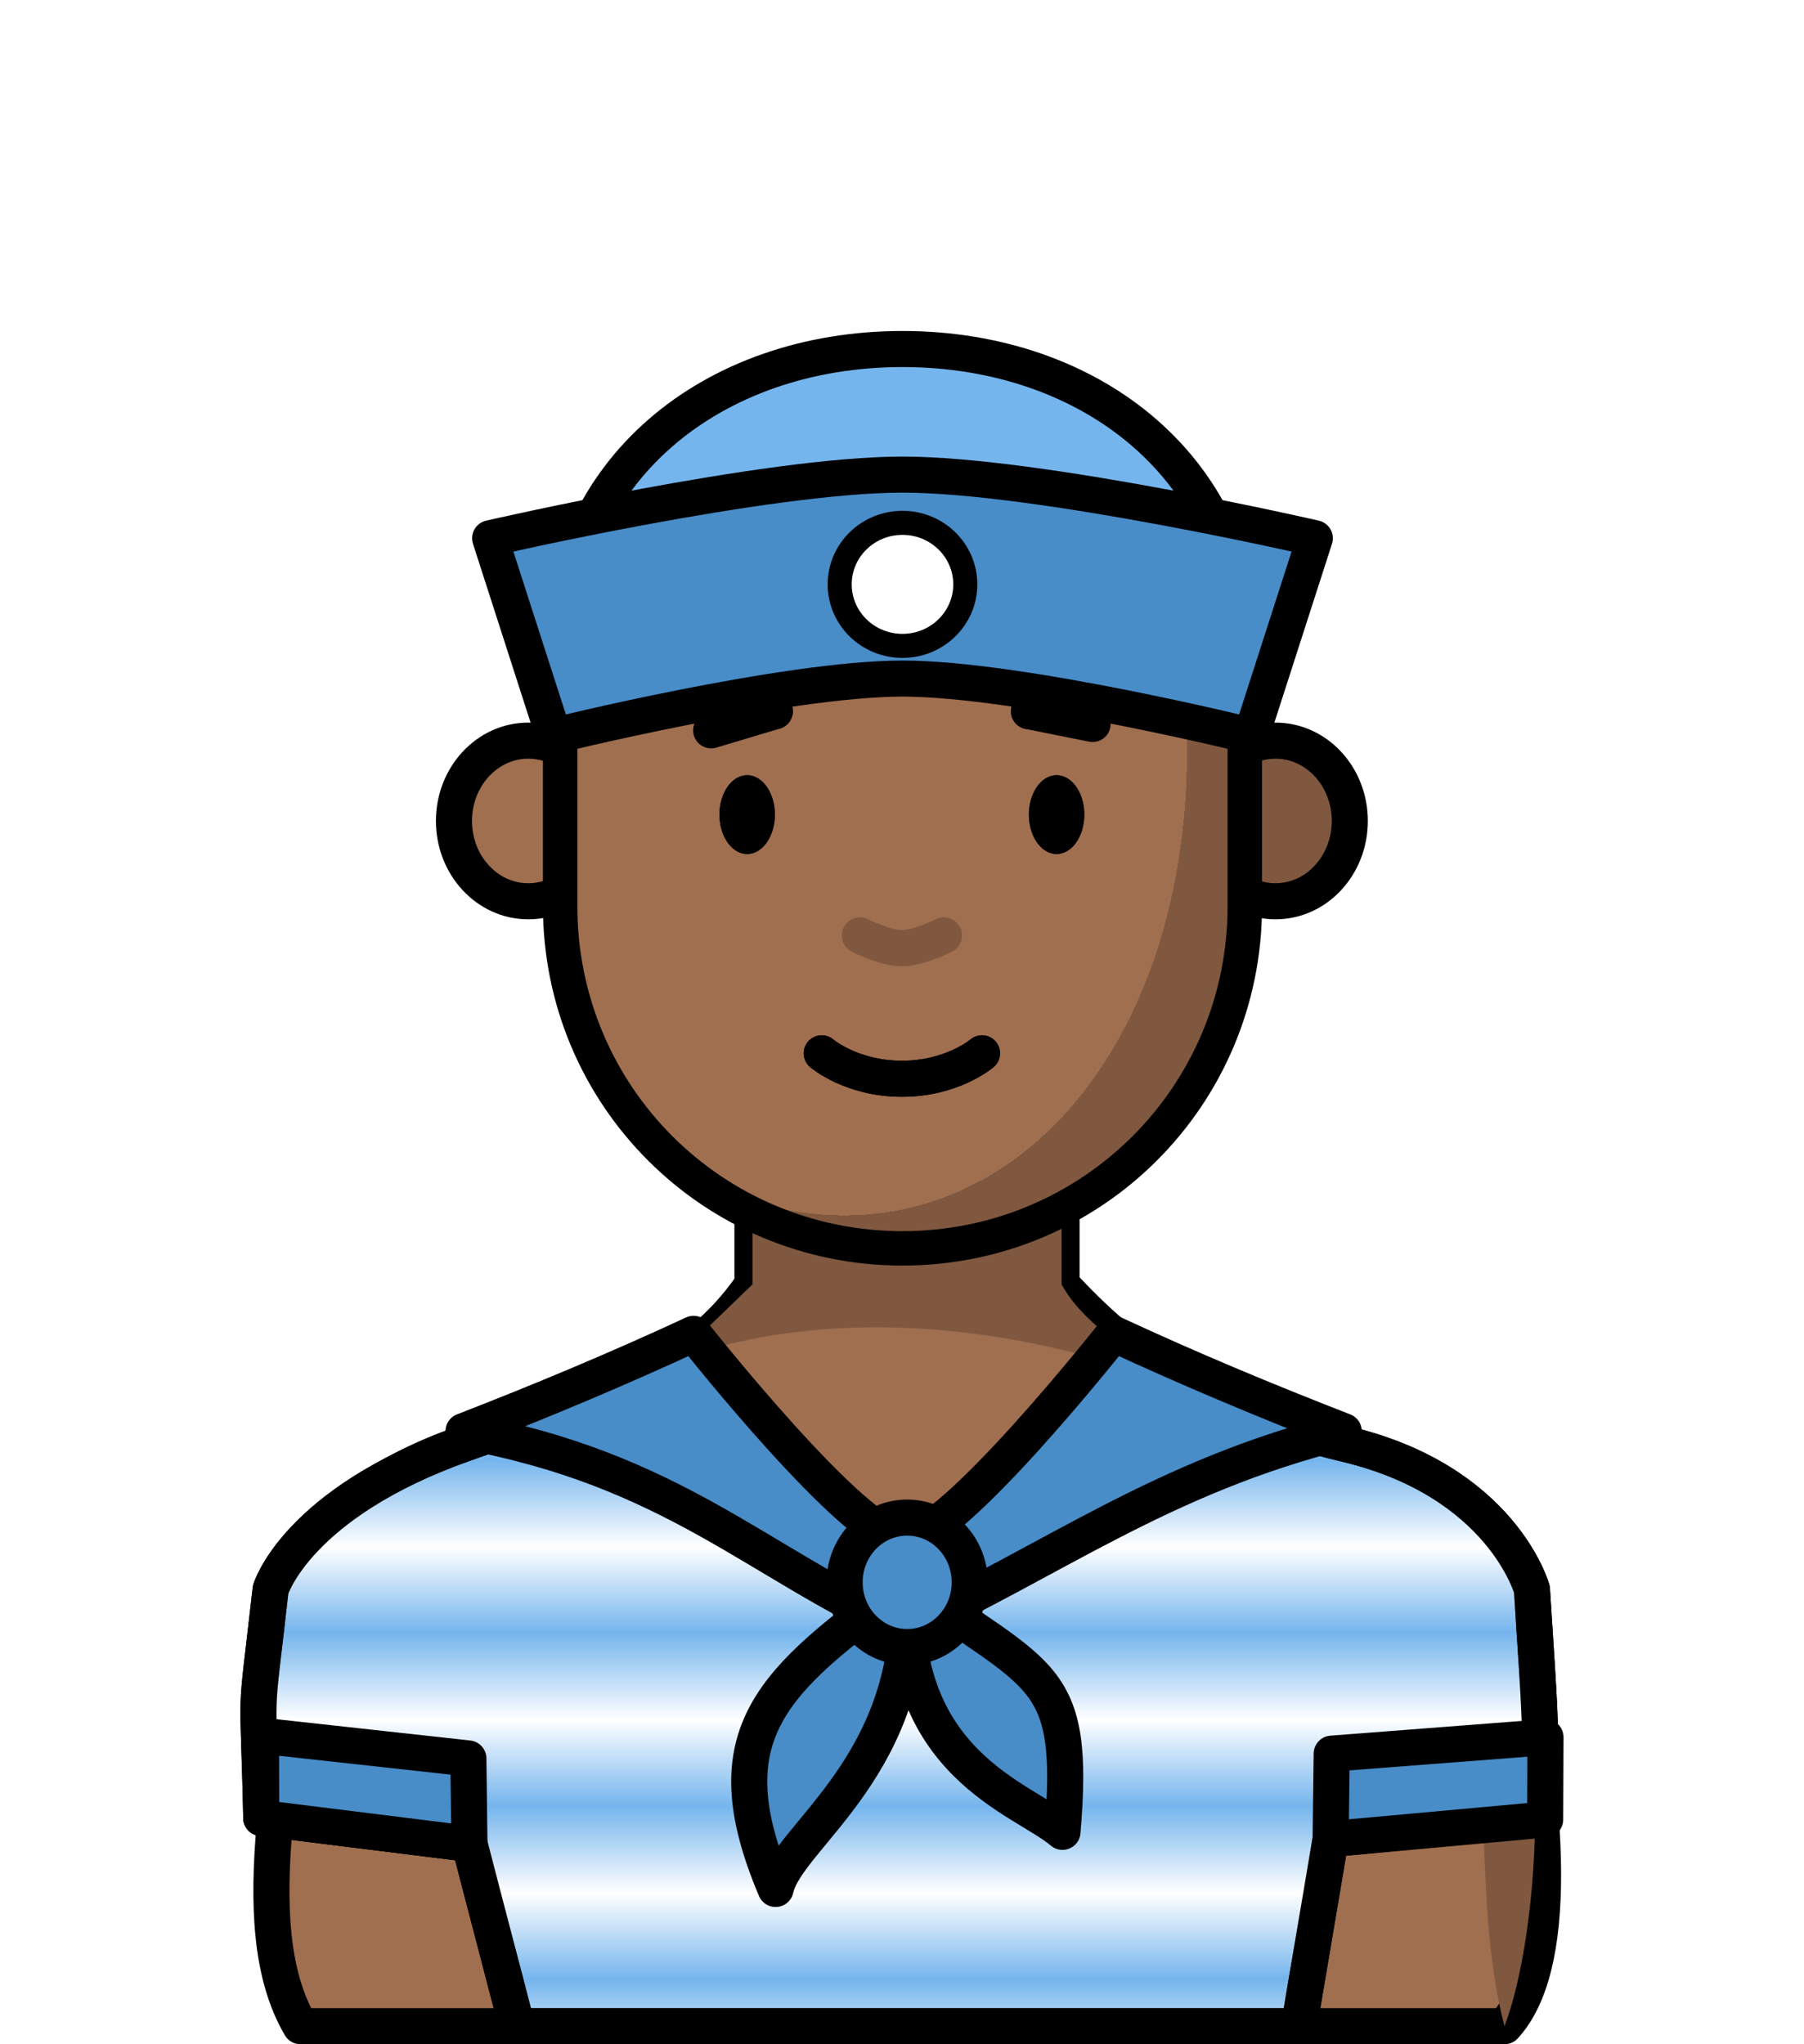 <?xml version="1.0" encoding="UTF-8" standalone="no"?>
<svg
   sodipodi:docname="sailor-man.svg"
   inkscape:version="1.2.2 (732a01da63, 2022-12-09)"
   id="svg3147"
   version="1.1"
   viewBox="0 0 150 170"
   height="170mm"
   width="150mm"
   xmlns:inkscape="http://www.inkscape.org/namespaces/inkscape"
   xmlns:sodipodi="http://sodipodi.sourceforge.net/DTD/sodipodi-0.dtd"
   xmlns:xlink="http://www.w3.org/1999/xlink"
   xmlns="http://www.w3.org/2000/svg"
   xmlns:svg="http://www.w3.org/2000/svg"
   xmlns:rdf="http://www.w3.org/1999/02/22-rdf-syntax-ns#"
   xmlns:cc="http://creativecommons.org/ns#"
   xmlns:dc="http://purl.org/dc/elements/1.1/">
  <defs
     id="defs3141">
    <pattern
       id="carreau-pt"
       patternTransform="translate(-2054.333,1959.279)"
       height="7.611"
       width="8.713"
       patternUnits="userSpaceOnUse">
      <rect
         y="6.2746067e-06"
         x="-2.2737368e-13"
         height="7.611"
         width="8.713"
         id="rect119919"
         style="fill:#800000;fill-opacity:1;stroke:none;stroke-width:1.086;stroke-linecap:round;stroke-linejoin:round;stroke-miterlimit:4;stroke-dasharray:none;stop-color:#000000" />
      <path
         id="path119921"
         d="M 3.075,7.611 V 0"
         style="fill:#800000;stroke:#c11a1a;stroke-width:1.81;stroke-linecap:butt;stroke-linejoin:miter;stroke-miterlimit:4;stroke-dasharray:none;stroke-opacity:1" />
      <path
         id="path119923"
         d="M 1.3287401e-5,4.79 H 8.713"
         style="fill:#c11a1a;fill-opacity:1;stroke:#c11a1a;stroke-width:1.81;stroke-linecap:butt;stroke-linejoin:miter;stroke-miterlimit:4;stroke-dasharray:none;stroke-opacity:1" />
    </pattern>
    <pattern
       id="pattern115842"
       patternTransform="translate(-1862,1832)"
       height="85"
       width="85"
       patternUnits="userSpaceOnUse">
      <rect
         y="0"
         x="3.4178149e-05"
         height="85"
         width="85"
         id="rect104700"
         style="fill:#800000;fill-opacity:1;stroke:none;stroke-width:11.339;stroke-linecap:round;stroke-linejoin:round;stroke-miterlimit:4;stroke-dasharray:none;stop-color:#000000" />
      <path
         id="path104779"
         d="M 30,85 V 1.0187008e-5"
         style="fill:#800000;stroke:#c11a1a;stroke-width:18.898;stroke-linecap:butt;stroke-linejoin:miter;stroke-miterlimit:4;stroke-dasharray:none;stroke-opacity:1" />
      <path
         id="path107256"
         d="M 0,53.5 H 85"
         style="fill:#c11a1a;fill-opacity:1;stroke:#c11a1a;stroke-width:18.898;stroke-linecap:butt;stroke-linejoin:miter;stroke-miterlimit:4;stroke-dasharray:none;stroke-opacity:1" />
    </pattern>
    <radialGradient
       inkscape:collect="always"
       xlink:href="#linearGradient453754"
       id="radialGradient1872-1-0-6"
       cx="-213.612"
       cy="144.489"
       fx="-213.612"
       fy="144.489"
       r="29.964"
       gradientTransform="matrix(1.545,-0.27,0.454,2.159,378.418,-302.961)"
       gradientUnits="userSpaceOnUse" />
    <linearGradient
       id="linearGradient453754"
       inkscape:collect="always">
      <stop
         id="stop453746"
         offset="0"
         style="stop-color:#a06f50;stop-opacity:1" />
      <stop
         style="stop-color:#a06f50;stop-opacity:1"
         offset="0.704"
         id="stop453748" />
      <stop
         style="stop-color:#7f583f;stop-opacity:1"
         offset="0.704"
         id="stop453750" />
      <stop
         id="stop453752"
         offset="1"
         style="stop-color:#7f583f;stop-opacity:1" />
    </linearGradient>
    <pattern
       inkscape:collect="always"
       xlink:href="#Strips1_1white-3-9"
       id="pattern13769-4-5"
       patternTransform="matrix(0,7.199,-9.123,0,69.333,64.477)" />
    <pattern
       inkscape:collect="always"
       patternUnits="userSpaceOnUse"
       width="2"
       height="1"
       patternTransform="translate(0,0) scale(10,10)"
       id="Strips1_1white-3-9"
       inkscape:stockid="Stripes 1:1 white">
      <rect
         style="fill:white;stroke:none"
         x="0"
         y="-0.5"
         width="1"
         height="2"
         id="rect11490-0-6" />
    </pattern>
  </defs>
  <sodipodi:namedview
     inkscape:object-paths="true"
     inkscape:window-maximized="1"
     inkscape:window-y="-8"
     inkscape:window-x="-8"
     inkscape:window-height="1017"
     inkscape:window-width="1920"
     showgrid="false"
     inkscape:document-rotation="0"
     inkscape:current-layer="layer1"
     inkscape:document-units="mm"
     inkscape:cy="520.71429"
     inkscape:cx="219.28571"
     inkscape:zoom="0.7"
     inkscape:pageshadow="2"
     inkscape:pageopacity="0.0"
     borderopacity="1.0"
     bordercolor="#666666"
     pagecolor="#ffffff"
     id="base"
     inkscape:showpageshadow="2"
     inkscape:pagecheckerboard="0"
     inkscape:deskcolor="#d1d1d1" />
  <g
     id="layer1"
     inkscape:groupmode="layer"
     inkscape:label="Calque 1">
    <g
       id="g49159"
       transform="translate(-49.262,-11.484)"
       style="mix-blend-mode:normal">
      <path
         id="rect8920-9-13-6-0-8-3"
         style="mix-blend-mode:normal;fill:#a06f50;fill-opacity:1;stroke:#000000;stroke-width:3;stroke-linecap:round;stroke-linejoin:round;stroke-miterlimit:4;stroke-dasharray:none;stroke-opacity:1;stop-color:#000000"
         d="m 111.828,103.97 v 14.325 c -5.824,8.507 -14.888,9.956 -24.19,13.267 -13.88,4.94 -13.392,12.097 -13.392,12.097 -0.62,12.522 -5.112,27.625 0,36.325 h 100.111 c 4.386,-4.799 4.166,-17.274 0,-36.325 0,0 -0.371,-9.014 -13.392,-12.097 -10.082,-2.387 -16.719,-5.952 -23.435,-13.267 v -14.325 z"
         sodipodi:nodetypes="cccccccsccc" />
      <path
         sodipodi:nodetypes="ccccccccc"
         id="path5955-6-7-5-3"
         d="m 105.255,124.641 6.574,-6.346 v -14.325 h 25.702 v 14.325 c 4.04,7.432 21.44,13.045 34.151,19.297 7.468,13.567 5.58,34.859 2.675,42.392 -4.833,-18.677 5.342,-39.067 -24.182,-52.074 0,0 -23.166,-11.055 -44.921,-3.27 z"
         style="mix-blend-mode:darken;fill:#7f583f;fill-opacity:1;stroke:none;stroke-width:0.265px;stroke-linecap:butt;stroke-linejoin:miter;stroke-opacity:1" />
      <g
         id="g105219-7"
         transform="translate(624.675,255.175)"
         style="mix-blend-mode:normal">
        <ellipse
           ry="6.679"
           rx="6.176"
           cy="-175.419"
           cx="-531.491"
           id="path861-2-7-9-3-7-5"
           style="color:#000000;overflow:visible;fill:#a06f50;fill-opacity:1;stroke:#000000;stroke-width:3;stroke-linecap:round;stroke-miterlimit:4;stroke-dasharray:none;stroke-opacity:1;stop-color:#000000" />
        <ellipse
           style="color:#000000;overflow:visible;fill:#7f583f;fill-opacity:1;stroke:#000000;stroke-width:3;stroke-linecap:round;stroke-miterlimit:4;stroke-dasharray:none;stroke-opacity:1;stop-color:#000000"
           id="path861-0-6-0-9-0-8-6"
           cx="-469.355"
           cy="-175.419"
           rx="6.176"
           ry="6.679" />
      </g>
      <path
         id="rect1621-7-1-02"
         style="mix-blend-mode:normal;fill:url(#radialGradient1872-1-0-6);fill-opacity:1;stroke:#000000;stroke-width:2.863;stroke-linecap:round;stroke-linejoin:round;stop-color:#000000"
         d="m 124.302,44.214 c 15.769,0 28.464,12.695 28.464,28.464 v 14.157 c 0,15.769 -12.695,28.464 -28.464,28.464 -15.769,0 -28.464,-12.695 -28.464,-28.464 V 72.678 c 0,-15.769 12.695,-28.464 28.464,-28.464 z" />
      <path
         id="rect1621-7-1-02-2"
         style="mix-blend-mode:normal;fill:#75b5ed;fill-opacity:1;stroke:#000000;stroke-width:3;stroke-linecap:round;stroke-linejoin:round;stroke-dasharray:none;stop-color:#000000"
         d="m 124.302,40.509 c 15.769,0 28.464,10.049 28.464,25.818 l -28.464,-3.175 -28.464,3.175 c 0,-15.769 12.695,-25.818 28.464,-25.818 z"
         sodipodi:nodetypes="scccs" />
      <path
         style="mix-blend-mode:normal;fill:none;fill-opacity:1;stroke:#7f583f;stroke-width:3;stroke-linecap:round;stroke-linejoin:miter;stroke-miterlimit:4;stroke-dasharray:none;stroke-opacity:1"
         d="m 120.765,89.281 c 0,0 2.102,1.058 3.487,1.058 1.384,0 3.487,-1.058 3.487,-1.058"
         id="path2252-4-7-1-5-0-2"
         sodipodi:nodetypes="czc" />
      <path
         style="mix-blend-mode:normal;fill:none;stroke:#000000;stroke-width:3;stroke-linecap:round;stroke-linejoin:miter;stroke-miterlimit:4;stroke-dasharray:none;stroke-opacity:1"
         d="m 117.59,99.077 c 0,0 2.461,2.117 6.662,2.117 4.201,0 6.662,-2.117 6.662,-2.117"
         id="path2252-47-6-7-9-3"
         sodipodi:nodetypes="czc" />
      <g
         id="g2407-6-6-8-1-3"
         transform="translate(333.988,-61.922)"
         style="mix-blend-mode:normal">
        <path
           d="m -220.299,141.149 a 2.301,3.274 0 0 1 -2.279,3.274 2.301,3.274 0 0 1 -2.323,-3.21 2.301,3.274 0 0 1 2.234,-3.336 2.301,3.274 0 0 1 2.367,3.145"
           sodipodi:arc-type="arc"
           sodipodi:open="true"
           sodipodi:end="6.2442187"
           sodipodi:start="0"
           sodipodi:ry="3.2740517"
           sodipodi:rx="2.3012009"
           sodipodi:cy="141.14864"
           sodipodi:cx="-222.59987"
           sodipodi:type="arc"
           id="path984-6-3-0-1-1-64"
           style="color:#000000;overflow:visible;fill:#000000;fill-opacity:1;stroke:none;stroke-width:3;stroke-linecap:round;stroke-linejoin:round;stroke-miterlimit:4;stroke-dasharray:none;stroke-opacity:1;stop-color:#000000" />
        <path
           d="m -194.571,141.149 a 2.301,3.274 0 0 1 -2.279,3.274 2.301,3.274 0 0 1 -2.323,-3.21 2.301,3.274 0 0 1 2.234,-3.336 2.301,3.274 0 0 1 2.367,3.145"
           style="color:#000000;overflow:visible;fill:#000000;fill-opacity:1;stroke:none;stroke-width:3;stroke-linecap:round;stroke-linejoin:round;stroke-miterlimit:4;stroke-dasharray:none;stroke-opacity:1;stop-color:#000000"
           id="path984-3-2-8-9-4-8-7"
           sodipodi:type="arc"
           sodipodi:cx="-196.87254"
           sodipodi:cy="141.14864"
           sodipodi:rx="2.3012009"
           sodipodi:ry="3.2740517"
           sodipodi:start="0"
           sodipodi:end="6.2442187"
           sodipodi:open="true"
           sodipodi:arc-type="arc" />
      </g>
      <g
         id="g66903-6-50-4-2-2"
         transform="translate(320.69,-44.44)"
         style="mix-blend-mode:normal">
        <path
           style="fill:none;stroke:#000000;stroke-width:3;stroke-linecap:round;stroke-linejoin:round;stroke-miterlimit:4;stroke-dasharray:none;stroke-opacity:1"
           d="m -185.872,115.072 h 5.292"
           id="path66722-4-6-8-6-8" />
        <path
           style="fill:none;stroke:#000000;stroke-width:3;stroke-linecap:round;stroke-linejoin:round;stroke-miterlimit:4;stroke-dasharray:none;stroke-opacity:1"
           d="m -212.295,115.072 h 5.292"
           id="path66722-1-5-1-4-8-20" />
      </g>
      <path
         style="mix-blend-mode:normal;fill:none;stroke:#000000;stroke-width:3;stroke-linecap:round;stroke-linejoin:miter;stroke-miterlimit:4;stroke-dasharray:none;stroke-opacity:1"
         d="m 117.59,99.077 c 0,0 2.461,2.117 6.662,2.117 4.201,0 6.662,-2.117 6.662,-2.117"
         id="path2252-8-9-7-0-3"
         sodipodi:nodetypes="czc" />
      <path
         style="mix-blend-mode:normal;fill:#000000;fill-opacity:0;stroke:#7f583f;stroke-width:3;stroke-linecap:round;stroke-linejoin:miter;stroke-miterlimit:4;stroke-dasharray:none;stroke-opacity:1"
         d="m 120.765,89.281 c 0,0 2.102,1.058 3.487,1.058 1.384,0 3.487,-1.058 3.487,-1.058"
         id="path2252-4-57-8-6-0-7"
         sodipodi:nodetypes="czc" />
      <g
         id="g2407-3-9-5-7-1"
         transform="translate(333.988,-61.922)"
         style="mix-blend-mode:normal">
        <path
           d="m -220.299,141.149 a 2.301,3.274 0 0 1 -2.279,3.274 2.301,3.274 0 0 1 -2.323,-3.21 2.301,3.274 0 0 1 2.234,-3.336 2.301,3.274 0 0 1 2.367,3.145"
           sodipodi:arc-type="arc"
           sodipodi:open="true"
           sodipodi:end="6.2442187"
           sodipodi:start="0"
           sodipodi:ry="3.2740517"
           sodipodi:rx="2.3012009"
           sodipodi:cy="141.14864"
           sodipodi:cx="-222.59987"
           sodipodi:type="arc"
           id="path984-6-9-0-9-5-65"
           style="color:#000000;overflow:visible;fill:#000000;fill-opacity:1;stroke:none;stroke-width:3;stroke-linecap:round;stroke-linejoin:round;stroke-miterlimit:4;stroke-dasharray:none;stroke-opacity:1;stop-color:#000000" />
        <path
           d="m -194.571,141.149 a 2.301,3.274 0 0 1 -2.279,3.274 2.301,3.274 0 0 1 -2.323,-3.21 2.301,3.274 0 0 1 2.234,-3.336 2.301,3.274 0 0 1 2.367,3.145"
           style="color:#000000;overflow:visible;fill:#000000;fill-opacity:1;stroke:none;stroke-width:3;stroke-linecap:round;stroke-linejoin:round;stroke-miterlimit:4;stroke-dasharray:none;stroke-opacity:1;stop-color:#000000"
           id="path984-3-2-1-7-5-5-1"
           sodipodi:type="arc"
           sodipodi:cx="-196.87254"
           sodipodi:cy="141.14864"
           sodipodi:rx="2.3012009"
           sodipodi:ry="3.2740517"
           sodipodi:start="0"
           sodipodi:end="6.2442187"
           sodipodi:open="true"
           sodipodi:arc-type="arc" />
      </g>
      <g
         id="g66903-1-4-5-1-38"
         transform="translate(320.69,-44.44)"
         style="mix-blend-mode:normal">
        <path
           style="fill:none;stroke:#000000;stroke-width:3;stroke-linecap:round;stroke-linejoin:round;stroke-miterlimit:4;stroke-dasharray:none;stroke-opacity:1"
           d="m -185.872,115.072 5.292,1.058"
           id="path66722-3-3-2-7-10"
           sodipodi:nodetypes="cc" />
        <path
           style="fill:none;stroke:#000000;stroke-width:3;stroke-linecap:round;stroke-linejoin:round;stroke-miterlimit:4;stroke-dasharray:none;stroke-opacity:1"
           d="m -212.295,116.66 5.292,-1.587"
           id="path66722-1-6-7-9-3-26"
           sodipodi:nodetypes="cc" />
      </g>
      <path
         sodipodi:nodetypes="ccccccccccsczc"
         d="m 101.275,126.092 c -3.84,2.311 -8.191,3.59 -13.471,5.47 -13.88,4.94 -16.038,12.097 -16.038,12.097 -1.378,12.094 -1.038,6.877 -0.779,19.009 l 17.31,2.153 3.953,15.164 h 65.021 l 2.63,-15.562 17.725,-1.754 c -0.513,-11.665 -0.201,-6.897 -0.986,-19.009 0,0 -2.488,-9.014 -15.508,-12.097 -5.872,-1.39 -9.679,-3.18 -13.161,-5.878 0,0 -6.819,13.861 -23.572,13.861 -16.754,0 -23.123,-13.452 -23.123,-13.452 z"
         style="mix-blend-mode:normal;fill:#75b5ed;fill-opacity:1;stroke:#000000;stroke-width:3;stroke-linecap:round;stroke-linejoin:round;stroke-miterlimit:4;stroke-dasharray:none;stroke-opacity:1;stop-color:#000000"
         id="rect8920-5-2-6-8-4-4-3-3-0" />
      <path
         sodipodi:nodetypes="ccccccccccsczc"
         d="m 101.275,126.092 c -3.84,2.311 -8.191,3.59 -13.471,5.47 -13.88,4.94 -16.038,12.097 -16.038,12.097 -1.378,12.094 -1.038,6.877 -0.779,19.009 l 17.31,2.153 3.953,15.164 h 65.021 l 2.63,-15.562 17.725,-1.754 c -0.513,-11.665 -0.201,-6.897 -0.986,-19.009 0,0 -2.488,-9.014 -15.508,-12.097 -5.872,-1.39 -9.679,-3.18 -13.161,-5.878 0,0 -6.819,13.861 -23.572,13.861 -16.754,0 -23.123,-13.452 -23.123,-13.452 z"
         style="mix-blend-mode:normal;fill:url(#pattern13769-4-5);fill-opacity:1;stroke:#000000;stroke-width:3;stroke-linecap:round;stroke-linejoin:round;stroke-miterlimit:4;stroke-dasharray:none;stroke-opacity:1;stop-color:#000000"
         id="rect8920-5-2-6-8-4-4-3-3" />
      <path
         id="path36022"
         style="fill:#488cc8;fill-opacity:1;fill-rule:evenodd;stroke:#000000;stroke-width:3;stroke-linecap:round;stroke-linejoin:round;stroke-dasharray:none;stroke-opacity:1"
         d="m 106.933,122.407 c -6.285,2.918 -12.667,5.587 -19.13,8.096 17.371,3.155 24.428,10.952 36.595,16.449 12.143,-5.515 21.443,-12.689 36.594,-16.449 -6.463,-2.509 -12.844,-5.178 -19.129,-8.096 0,0 -13.511,17.137 -17.465,17.137 -3.954,0 -17.465,-17.137 -17.465,-17.137 z"
         sodipodi:nodetypes="ccccczc" />
      <path
         style="fill:#488cc8;fill-opacity:1;fill-rule:evenodd;stroke:#000000;stroke-width:3;stroke-linecap:round;stroke-linejoin:round;stroke-dasharray:none;stroke-opacity:1"
         d="m 113.752,168.571 c 0.95,-4.385 11.891,-10.373 10.941,-25.501 -11.09,8.112 -16.464,12.467 -10.941,25.501 z"
         id="path39366"
         sodipodi:nodetypes="ccc" />
      <path
         style="mix-blend-mode:normal;fill:#488cc8;fill-opacity:1;fill-rule:evenodd;stroke:#000000;stroke-width:3;stroke-linecap:round;stroke-linejoin:round;stroke-dasharray:none;stroke-opacity:1"
         d="m 137.606,163.821 c -3.257,-2.798 -13.864,-5.623 -12.914,-20.751 11.09,8.112 14.053,7.278 12.914,20.751 z"
         id="path39366-7"
         sodipodi:nodetypes="ccc" />
      <ellipse
         style="color:#000000;overflow:visible;fill:#488cc8;fill-opacity:1;stroke:#000000;stroke-width:3;stroke-linecap:round;stroke-linejoin:round;stroke-dasharray:none;stop-color:#000000"
         id="path37912"
         cx="124.692"
         cy="143.07"
         rx="5.202"
         ry="5.383" />
      <path
         style="fill:#488cc8;fill-opacity:1;fill-rule:evenodd;stroke:#000000;stroke-width:3;stroke-linecap:round;stroke-linejoin:round;stroke-dasharray:none;stroke-opacity:1"
         d="m 70.959,155.82 17.247,1.897 0.09,7.103 -17.31,-2.153 z"
         id="path40116"
         sodipodi:nodetypes="ccccc" />
      <path
         style="mix-blend-mode:normal;fill:#488cc8;fill-opacity:1;fill-rule:evenodd;stroke:#000000;stroke-width:3;stroke-linecap:round;stroke-linejoin:round;stroke-dasharray:none;stroke-opacity:1"
         d="m 177.767,155.951 -17.776,1.368 -0.09,7.103 17.839,-1.623 z"
         id="path40116-4"
         sodipodi:nodetypes="ccccc" />
      <path
         id="rect43743"
         style="overflow:visible;fill:#488cc8;stroke:#000000;stroke-width:3;stroke-linecap:round;stroke-linejoin:round;stop-color:#000000"
         d="m 90.017,56.244 c 0,0 22.983,-5.292 34.285,-5.292 11.302,0 34.285,5.292 34.285,5.292 l -5.292,16.434 c 0,0 -19.271,-4.763 -28.993,-4.763 -9.722,0 -28.993,4.763 -28.993,4.763 z"
         sodipodi:nodetypes="czcczcc" />
      <ellipse
         style="color:#000000;overflow:visible;fill:#ffffff;fill-opacity:1;stroke:#000000;stroke-width:2;stroke-linecap:round;stroke-linejoin:round;stroke-dasharray:none;stop-color:#000000"
         id="path49124"
         cx="124.302"
         cy="60.08"
         rx="5.222"
         ry="5.116" />
    </g>
  </g>
</svg>
